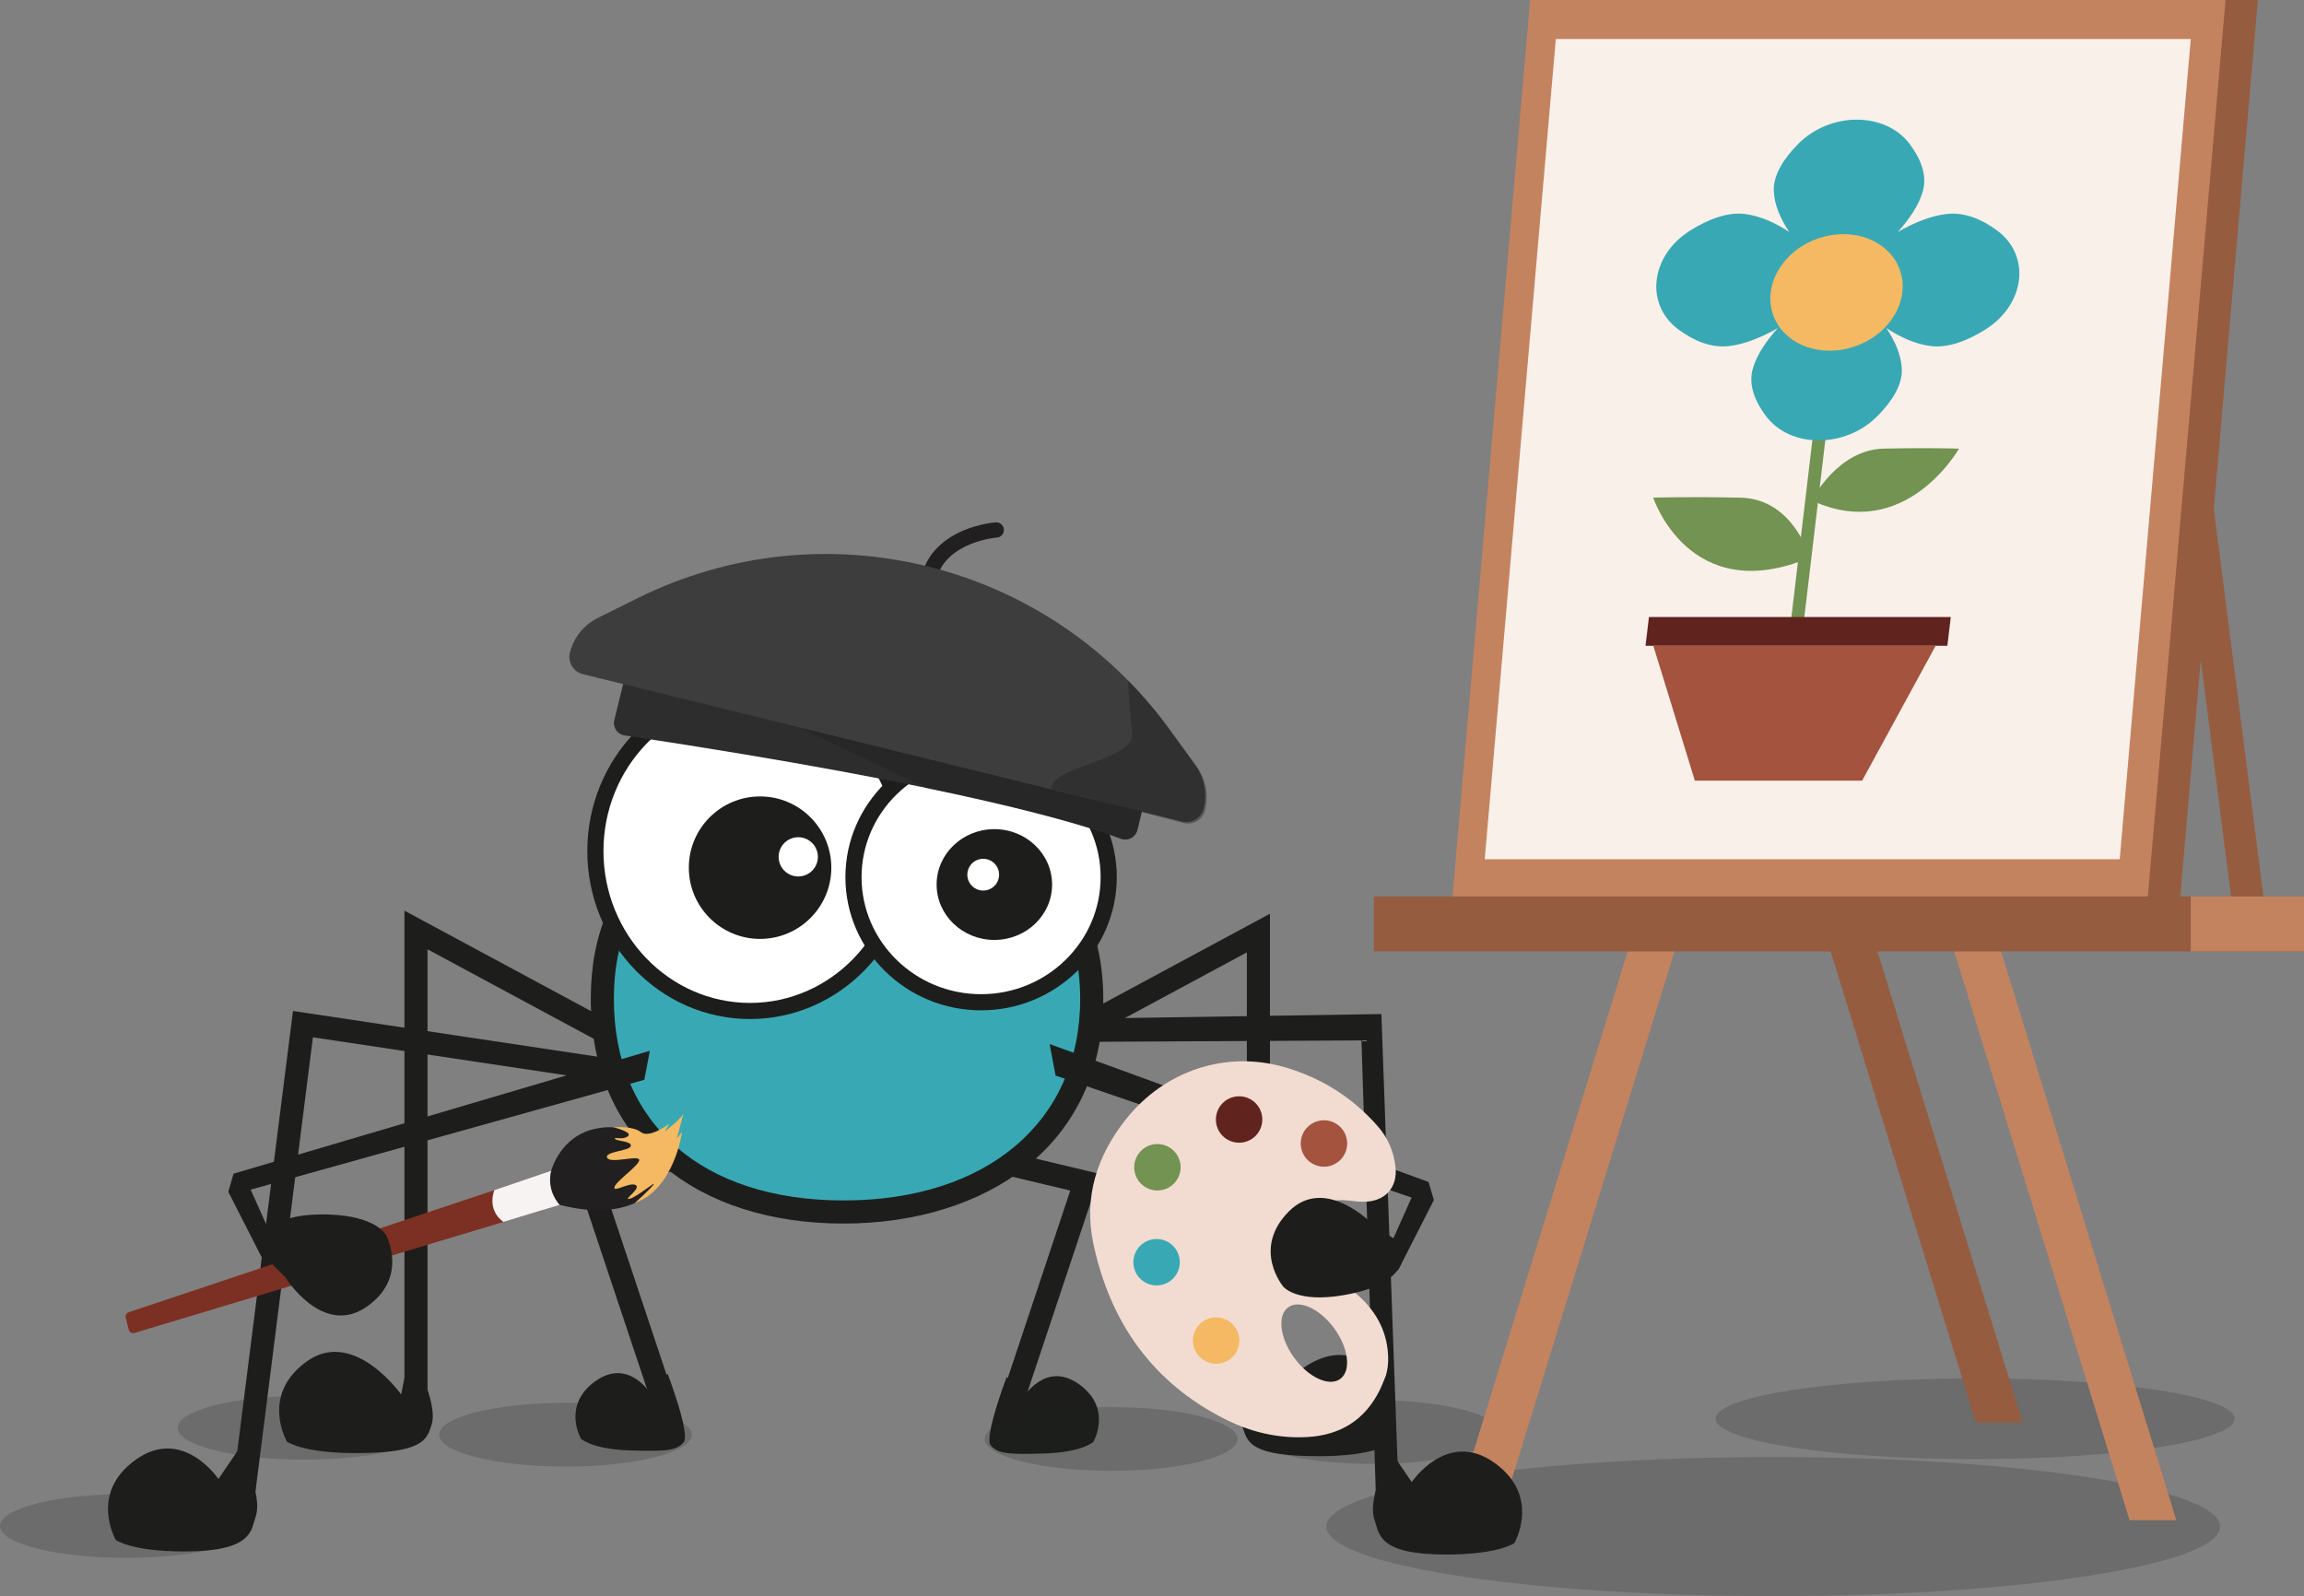 <?xml version="1.0" encoding="utf-8"?>
<!-- Generator: Adobe Illustrator 23.0.6, SVG Export Plug-In . SVG Version: 6.00 Build 0)  -->
<svg version="1.1" id="Calque_1" xmlns="http://www.w3.org/2000/svg" xmlns:xlink="http://www.w3.org/1999/xlink" x="0px" y="0px"
	 viewBox="0 0 670.4 464.49" style="enable-background:new 0 0 670.4 464.49;" xml:space="preserve">
<rect x="0" y="0" width="670.4" height="464.49" fill="#808080" stroke="none"/>
<style type="text/css">
	.st0{opacity:0.2;fill:#1D1E1C;}
	.st1{fill:#965C40;}
	.st2{fill:#C4835F;}
	.st3{fill:#F9F0EA;}
	.st4{fill:#729351;}
	.st5{fill:#38A9B4;}
	.st6{fill:#F4B962;}
	.st7{fill:#60231E;}
	.st8{fill:#A3533E;}
	.st9{fill:#1D1E1C;}
	.st10{fill:#FFFFFF;}
	.st11{fill:#7C3023;}
	.st12{fill:#F7F3F2;}
	.st13{fill:#211F1F;}
	.st14{fill:#221F20;}
	.st15{fill:#2D2D2D;}
	.st16{opacity:0.42;fill:#221F20;}
	.st17{fill:#3D3D3D;}
	.st18{fill-rule:evenodd;clip-rule:evenodd;fill:#F2DCD1;}
</style>
<g>
	<ellipse id="XMLID_2615_" class="st0" cx="399.37" cy="416.73" rx="36.77" ry="9.28"/>
	<ellipse class="st0" cx="515.95" cy="444.25" rx="130.04" ry="20.24"/>
	<ellipse class="st0" cx="574.71" cy="412.87" rx="75.5" ry="11.75"/>
	<g>
		<g>
			<polygon class="st1" points="615.77,0 649.7,264.98 659.13,264.98 625.2,0 			"/>
		</g>
		<g>
			<polygon class="st2" points="436.21,442.39 422.6,442.39 475.8,269.77 489.41,269.77 			"/>
		</g>
		<g>
			<polygon class="st2" points="619.64,442.39 633.26,442.39 580.06,269.77 566.44,269.77 			"/>
		</g>
		<g>
			<polygon class="st1" points="574.92,413.97 588.54,413.97 535.34,241.35 521.72,241.35 			"/>
		</g>
		<g>
			<polygon class="st1" points="634.35,261.39 432.02,261.39 454.66,0 656.98,0 			"/>
		</g>
		<g>
			<polygon class="st2" points="624.92,261.39 422.6,261.39 445.23,0 647.56,0 			"/>
		</g>
		<g>
			<polygon class="st3" points="616.78,250.05 432.02,250.05 452.7,11.35 637.45,11.35 			"/>
		</g>
		<g>
			<rect x="399.75" y="260.86" class="st1" width="270.65" height="16.01"/>
		</g>
		<g>
			<rect x="637.45" y="260.86" class="st2" width="32.95" height="16.01"/>
		</g>
		<g>
			<g>
				<g>
					<polygon class="st4" points="524.69,182.29 520.97,181.95 531.73,91.09 535.46,91.44 					"/>
				</g>
				<g>
					<path class="st5" d="M581.09,67.07c-4.32-3.18-9.4-5.44-14.77-4.79c-4.67,0.56-9.57,2.63-14.1,5.21
						c3.36-3.74,6.19-7.86,7.3-11.94c1.28-4.68-0.71-9.42-3.81-13.58c-7.1-9.53-23.21-9.53-32.57,0c-4.08,4.16-7.2,8.9-7.02,13.58
						c0.15,4.08,2,8.2,4.48,11.94c-3.92-2.58-8.33-4.65-12.87-5.21c-5.21-0.65-10.83,1.62-15.9,4.79
						c-11.63,7.28-13.32,21.55-3.42,28.84c4.32,3.18,9.4,5.44,14.77,4.79c4.67-0.56,9.57-2.63,14.1-5.21
						c-3.36,3.74-6.19,7.86-7.3,11.94c-1.28,4.68,0.71,9.42,3.81,13.58c7.1,9.53,23.21,9.53,32.57,0c4.08-4.16,7.2-8.9,7.02-13.58
						c-0.15-4.08-2-8.2-4.48-11.94c3.92,2.58,8.33,4.65,12.87,5.21c5.21,0.65,10.83-1.62,15.9-4.79
						C589.31,88.62,591,74.35,581.09,67.07z"/>
				</g>
				<g>
					
						<ellipse transform="matrix(0.942 -0.336 0.336 0.942 2.435 184.407)" class="st6" cx="534.32" cy="85.16" rx="19.56" ry="16.59"/>
				</g>
				<g>
					<path class="st4" d="M527.15,145.63c0,0,7.47-14.77,20.93-15.07c13.46-0.3,21.93,0,21.93,0S554.36,158.29,527.15,145.63z"/>
				</g>
				<g>
					<path class="st4" d="M526.57,162.29c0,0-4.61-17.11-20.12-17.46c-15.51-0.35-25.41,0-25.41,0S491.58,176.96,526.57,162.29z"/>
				</g>
			</g>
			<g>
				<polygon class="st7" points="566.63,187.93 478.8,187.93 479.8,179.56 567.62,179.56 				"/>
			</g>
			<g>
				<polygon class="st8" points="481.07,187.93 493.16,227.18 541.83,227.18 563.22,187.93 				"/>
			</g>
		</g>
	</g>
	<g>
		<g>
			<g>
				<g id="XMLID_2648_">
					<ellipse id="XMLID_2651_" class="st0" cx="164.54" cy="417.51" rx="36.77" ry="9.28"/>
					<ellipse id="XMLID_2650_" class="st0" cx="88.48" cy="415.5" rx="36.77" ry="9.28"/>
					<ellipse id="XMLID_2649_" class="st0" cx="36.77" cy="444.08" rx="36.77" ry="9.28"/>
				</g>
				<g id="XMLID_2635_">
					<polygon id="XMLID_2646_" class="st9" points="124.4,412.68 117.68,412.68 117.68,265.01 182.85,300.1 179.67,306.02 
						124.4,276.26 					"/>
					<polygon id="XMLID_2644_" class="st9" points="73.35,441.85 66.68,441 85.25,294.2 183.8,309 182.8,315.64 91.05,301.87 					
						"/>
					<polygon id="XMLID_2642_" class="st9" points="189.08,406.69 167.09,340.75 198.15,333.33 199.71,339.86 175.78,345.58 
						195.45,404.57 					"/>
					<path id="XMLID_2640_" class="st9" d="M189.57,405.97c0,0-6.48-11.08-16.34-4.03c-9.86,7.05-4.15,16.79-4.15,16.79
						s3.23,3.02,14.21,3.36c10.98,0.34,13.58,0,15.63-2.35s-4.66-19.97-4.66-19.97L189.57,405.97z"/>
					<path id="XMLID_2638_" class="st9" d="M63.56,430.4c0,0-10.35-15.42-24.07-5.61c-13.72,9.81-5.78,23.37-5.78,23.37
						s4.49,3.31,19.77,3.33c19.88,0.02,19.49-5.95,20.89-10.06c2.35-6.91-4.95-19.65-4.95-19.65L63.56,430.4z"/>
					<path id="XMLID_2636_" class="st9" d="M116.72,405.81c0,0-13.71-19.45-27.43-9.64c-13.72,9.81-5.78,23.37-5.78,23.37
						s4.49,3.31,19.77,3.33c19.88,0.02,20.84-3.93,22.24-8.05c2.35-6.91-6.29-21.66-6.29-21.66L116.72,405.81z"/>
				</g>
				<g id="XMLID_2622_">
					<polygon id="XMLID_2633_" class="st9" points="362.8,413.58 369.52,413.58 369.52,265.91 304.35,301 307.54,306.91 
						362.8,277.15 					"/>
					<polygon id="XMLID_2631_" class="st9" points="400.58,442.74 407.24,441.9 401.95,295.1 303.41,296.62 304.4,303.26 
						396.15,302.76 					"/>
					<polygon id="XMLID_2629_" class="st9" points="298.13,407.59 320.11,341.64 289.05,334.22 287.49,340.76 311.42,346.47 
						291.76,405.46 					"/>
					<path id="XMLID_2627_" class="st9" d="M297.63,406.86c0,0,6.48-11.08,16.34-4.03c9.86,7.05,4.15,16.79,4.15,16.79
						s-3.23,3.02-14.21,3.36s-13.58,0-15.63-2.35c-2.06-2.35,4.66-19.97,4.66-19.97L297.63,406.86z"/>
					<path id="XMLID_2625_" class="st9" d="M410.77,431.3c0,0,10.35-15.42,24.07-5.61c13.72,9.81,5.78,23.37,5.78,23.37
						s-4.49,3.31-19.77,3.33c-19.88,0.02-19.49-5.95-20.89-10.06c-2.35-6.91,4.95-19.65,4.95-19.65L410.77,431.3z"/>
					<path id="XMLID_2623_" class="st9" d="M370.49,406.71c0,0,13.71-19.45,27.43-9.64c13.72,9.81,5.78,23.37,5.78,23.37
						s-4.49,3.31-19.77,3.33c-19.88,0.02-20.84-3.93-22.24-8.05c-2.35-6.91,6.29-21.66,6.29-21.66L370.49,406.71z"/>
				</g>
				<g id="XMLID_2617_">
					<path id="XMLID_2621_" class="st5" d="M318.53,290.72c0,40.54-32.33,61.99-72.21,61.99s-70.19-21.45-70.19-61.99
						s30.31-54.6,70.19-54.6S318.53,250.17,318.53,290.72z"/>
					<path id="XMLID_2618_" class="st9" d="M245.45,356.07c-21.09,0-39.14-5.73-52.2-16.57c-13.97-11.6-21.35-28.47-21.35-48.78
						c0-37.92,25.43-57.96,73.55-57.96c48.73,0,75.57,20.58,75.57,57.96c0,20.24-7.75,37.12-22.41,48.82
						C285.25,350.2,266.37,356.07,245.45,356.07z M245.45,239.47c-44.35,0-66.83,17.24-66.83,51.24c0,36.17,25.61,58.63,66.83,58.63
						c41.82,0,68.85-23.01,68.85-58.63C314.29,248.36,276.85,239.47,245.45,239.47z"/>
				</g>
				<g id="XMLID_2613_">
					<ellipse id="XMLID_2616_" class="st0" cx="323.3" cy="418.75" rx="36.77" ry="9.28"/>
				</g>
				<polyline class="st9" points="305.41,303.83 307.14,313 412.46,349.1 410.77,348.44 403.93,363.73 406.75,369.76 417.21,349.24 
					415.67,343.96 				"/>
				<polyline class="st9" points="189.09,305.79 187.48,314.24 71.18,346.69 72.86,346.02 79.7,361.31 76.89,367.35 66.43,346.83 
					67.96,341.55 				"/>
			</g>
		</g>
		<g>
			<g id="XMLID_2608_">
				<ellipse id="XMLID_2612_" class="st10" cx="219.12" cy="247.66" rx="45" ry="46.54"/>
				<path id="XMLID_2609_" class="st9" d="M218.24,296.55c-26.11,0-47.35-21.93-47.35-48.89c0-26.96,21.24-48.89,47.35-48.89
					c26.11,0,47.35,21.93,47.35,48.89C265.6,274.62,244.35,296.55,218.24,296.55z M218.24,203.48c-23.52,0-42.65,19.82-42.65,44.19
					c0,24.37,19.13,44.19,42.65,44.19s42.65-19.82,42.65-44.19C260.89,223.3,241.76,203.48,218.24,203.48z"/>
			</g>
			<g id="XMLID_2551_">
				<ellipse id="XMLID_2607_" class="st10" cx="286.35" cy="255.26" rx="37.13" ry="36.41"/>
				<path id="XMLID_2604_" class="st9" d="M285.47,294.02c-21.77,0-39.48-17.39-39.48-38.76c0-21.37,17.71-38.76,39.48-38.76
					c21.77,0,39.48,17.39,39.48,38.76C324.95,276.63,307.24,294.02,285.47,294.02z M285.47,221.2c-19.18,0-34.78,15.28-34.78,34.06
					c0,18.78,15.6,34.06,34.78,34.06c19.18,0,34.78-15.28,34.78-34.06C320.25,236.48,304.65,221.2,285.47,221.2z"/>
			</g>
			<circle id="XMLID_2544_" class="st9" cx="221.16" cy="252.5" r="20.73"/>
			<circle id="XMLID_2542_" class="st10" cx="232.27" cy="249.35" r="5.71"/>
			<ellipse id="XMLID_2538_" class="st9" cx="289.33" cy="257.41" rx="16.8" ry="16.12"/>
			<circle id="XMLID_2536_" class="st10" cx="286.09" cy="254.54" r="4.62"/>
		</g>
		<g>
			<g>
				<path class="st11" d="M158.15,352.08l-119,35.82c-0.73,0.22-1.5-0.21-1.69-0.95l-0.89-3.48c-0.17-0.68,0.21-1.38,0.88-1.6
					l118.61-39.61L158.15,352.08z"/>
			</g>
			<g>
				<path class="st12" d="M143.85,346.33c0,0-2.39,5.58,2.62,9.27l16.38-4.98c0,0-3.66-5.05-2.45-9.91L143.85,346.33z"/>
			</g>
			<g>
				<path class="st13" d="M160.39,340.7c0,0,2.62-10.35,13.34-12.32c10.72-1.98,12.03,5.17,18.98,2.48
					c6.95-2.68,4.09,28.52-29.87,19.75C162.84,350.61,158.9,346.63,160.39,340.7z"/>
			</g>
			<g>
				<path class="st6" d="M178.49,328.06c0,0,5.53-0.54,8.01,1.41c2.47,1.95,8.26-2.46,8.26-2.46l-1.26,2.23c0,0,4.35-3.38,5.32-5.06
					l-1.84,7.08l1.49-1.86c0,0-2.26,16.67-13.76,20.7c0,0,4.3-3.84,5.41-5.32c1.11-1.48-4.66,3.53-6.9,4.07s3.52-3.04,1.74-3.99
					c-1.79-0.95-6.72,2.39-6.15,0.55c0.57-1.84,7.5-6.48,7.18-7.91c-0.32-1.43-8.4,1.26-9.32-0.58c-0.92-1.85,6.54-1.93,6.88-3.41
					c0.34-1.48-4.16-1.38-4.59-2.09c-0.43-0.71,2.16,0.46,3.74-0.76S178.49,328.06,178.49,328.06z"/>
			</g>
		</g>
		<path id="XMLID_2531_" class="st9" d="M82.94,371.62c0,0,10.76,17.4,23.49,8.83s5.86-21.1,5.86-21.1s-2.81-5.5-16.7-5.91
			c-18.08-0.54-19.67,7.04-19.84,10.99"/>
		<g>
			<path class="st14" d="M268,168.26c1.28-6.18,5.5-10.95,12.19-13.82c4.88-2.09,9.35-2.42,9.54-2.44c1.22-0.09,2.28,0.84,2.37,2.06
				c0.02,0.23,0,0.46-0.06,0.69c-0.23,0.94-1.03,1.61-2,1.68c-0.15,0.01-14.89,1.24-17.59,12.23c-0.04,0.16-0.08,0.33-0.11,0.5
				c-0.25,1.2-1.43,1.97-2.62,1.72C268.52,170.63,267.75,169.45,268,168.26z"/>
			<path class="st15" d="M326.13,244.08c-10.5-4.03-45.98-15.27-144.41-30.07c-2.1-0.32-3.48-2.37-2.98-4.44l3.63-14.77
				l150.93,37.11l-2.37,9.65C330.41,243.68,328.16,244.86,326.13,244.08z"/>
			<path class="st16" d="M269.6,229.32c34.17,7.08,50.07,12.28,56.53,14.76c2.03,0.78,4.28-0.4,4.8-2.51l2.37-9.65l-120.41-29.6
				L269.6,229.32z"/>
			<path class="st17" d="M343.99,239.07l-174.4-42.88c-2.76-0.68-4.45-3.47-3.77-6.23l0,0c1.08-4.41,4.05-8.11,8.12-10.13
				l11.55-5.74c53.92-26.77,119.29-10.7,154.65,38.02l7.58,10.44c2.67,3.67,3.58,8.33,2.49,12.74l0,0
				C349.54,238.06,346.75,239.75,343.99,239.07z"/>
			<path class="st16" d="M344.44,239.52c2.76,0.68,5.55-1.01,6.23-3.77c1.08-4.41,0.17-9.07-2.49-12.74l-7.58-10.44
				c-3.79-5.23-7.93-10.07-12.36-14.53c0.27,6.35,0.82,11.98,1.22,15.07c1.07,8.23-23.35,9.54-23.54,16.43L344.44,239.52z"/>
		</g>
		<g id="palette">
			<path class="st18" d="M374.03,310.63c-17.22-5.06-35.07,0.87-46.35,15.01c-8.53,10.7-12.42,22.82-9.53,36.35
				c4.89,22.84,17.19,40.4,38.39,51.04c7.47,3.75,15.48,5.65,23.91,5.16c9.53-0.55,16.64-4.92,20.96-13.55
				c0.68-1.36,1.19-2.79,1.83-4.3c0.88-2.84,0.67-5.76,0.63-6.34c-0.47-7.27-3.91-12.96-9.3-17.56c-3.73-3.19-7.68-6.14-11.42-9.32
				c-4.22-3.58-5.02-9.34-1.83-13.51c2.81-3.68,6.72-4.78,11.22-4.23c1.72,0.21,3.48,0.44,5.19,0.31c5.64-0.41,8.91-4.38,8.33-9.99
				c-0.47-4.51-2.2-8.55-5.17-11.95C393.61,319.44,384.55,313.72,374.03,310.63z M389.98,401.28c-3.23,2.35-9.24-0.42-13.42-6.17
				c-4.18-5.76-4.96-12.33-1.73-14.67c3.23-2.35,9.24,0.42,13.42,6.17C392.43,392.36,393.2,398.93,389.98,401.28z"/>
			<path class="st8" d="M388.46,326.83c3.28,1.78,4.49,5.88,2.71,9.16c-1.78,3.28-5.88,4.49-9.16,2.71
				c-3.28-1.78-4.49-5.88-2.71-9.16C381.08,326.26,385.18,325.04,388.46,326.83z"/>
			<path class="st7" d="M363.77,319.85c3.28,1.78,4.49,5.88,2.71,9.16c-1.78,3.28-5.88,4.49-9.16,2.71
				c-3.28-1.78-4.49-5.88-2.71-9.16C356.4,319.28,360.5,318.07,363.77,319.85z"/>
			<path class="st4" d="M340,333.75c3.28,1.78,4.49,5.88,2.71,9.16c-1.78,3.28-5.88,4.49-9.16,2.71c-3.28-1.78-4.49-5.88-2.71-9.16
				C332.62,333.18,336.72,331.97,340,333.75z"/>
			<path class="st6" d="M357.09,384.18c3.28,1.78,4.49,5.88,2.71,9.16c-1.78,3.28-5.88,4.49-9.16,2.71
				c-3.28-1.78-4.49-5.88-2.71-9.16C349.71,383.61,353.81,382.39,357.09,384.18z"/>
			<path class="st5" d="M339.76,361.38c3.28,1.78,4.49,5.88,2.71,9.16c-1.78,3.28-5.88,4.49-9.16,2.71
				c-3.28-1.78-4.49-5.88-2.71-9.16C332.38,360.82,336.48,359.6,339.76,361.38z"/>
		</g>
		<path id="XMLID_1855_" class="st9" d="M399.72,356.57c0,0-14.02-14.9-24.78-3.96s-1.52,21.84-1.52,21.84s3.85,4.83,17.55,2.45
			c17.82-3.09,17.86-10.83,17.24-14.74"/>
	</g>
</g>
</svg>
